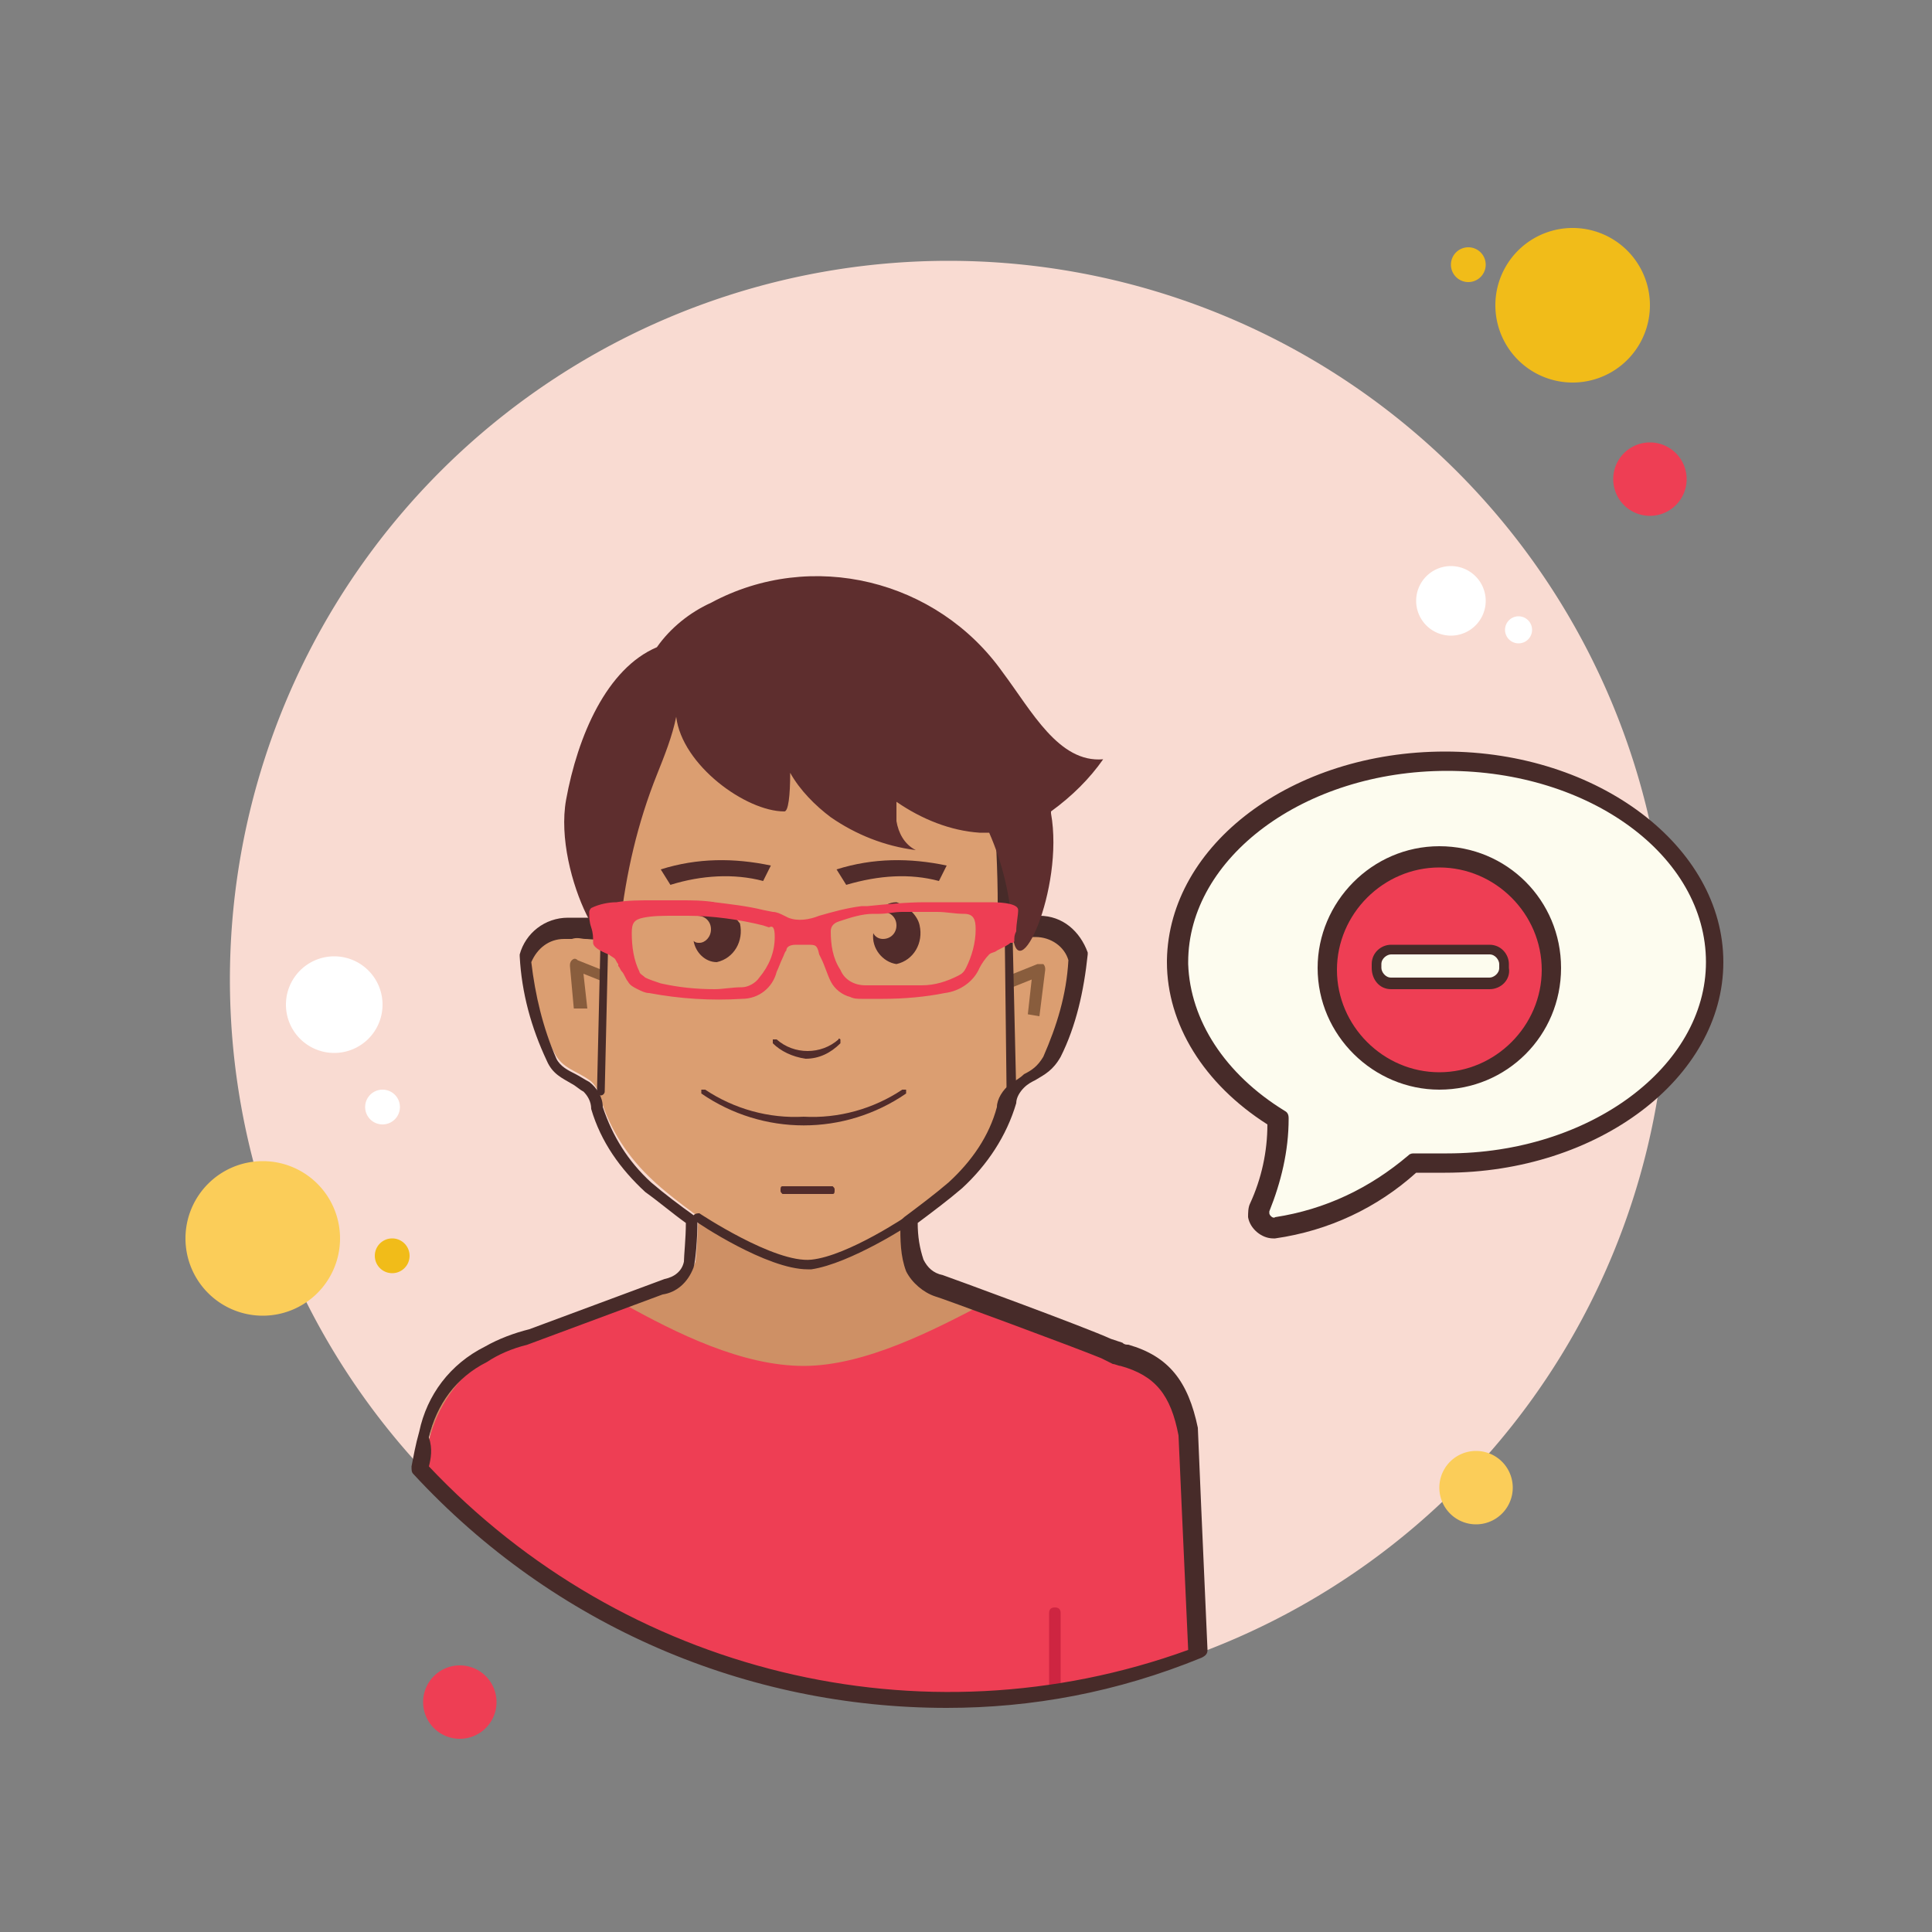 <svg xmlns="http://www.w3.org/2000/svg" viewBox="0 0 100 100"><rect x="0" y="0" width="100" height="100" fill="#808080" stroke="none"/><path fill="#f9dbd2" d="M49.1 13.5A37.2 37.2 0 1 0 49.1 87.9A37.2 37.2 0 1 0 49.1 13.5Z"/><path fill="#ce9065" d="M61.9,85.7c-0.2-4.3-0.5-11.6-0.5-11.6c-0.4-2.1-1.3-3.4-3.3-4L57.8,70l-0.6-0.2 c-1.2-0.5-8.6-3.3-8.6-3.3c-0.6-0.1-1-0.5-1.2-1.1c-0.2-0.9-0.3-1.9-0.2-2.9c-1.6,0.6-3.3,1-5,1.4c-1.9,0.2-6-2.3-6-2.3 s-0.1,3-0.2,3.7c-0.2,0.6-0.7,1-1.3,1.1l-7.1,2.6c-0.8,0.2-1.5,0.5-2.2,0.9c-1.5,1-2.6,2.4-3.1,4.1c0,0-0.2,1.1-0.3,2.1 C32.1,87.1,47.9,90.9,61.9,85.7L61.9,85.7z"/><path fill="#ee3e54" d="M21.8,76.1c10.2,11,26,14.8,40.1,9.6c-0.2-4.3-0.5-11.5-0.5-11.5c-0.4-2.1-1.3-3.4-3.3-4L57.8,70 l-0.6-0.2c-0.8-0.3-3.9-1.5-6.2-2.3h-0.1c-2.5,1.3-6.1,3.2-9.3,3.2s-6.6-1.7-9.3-3.2l-0.3,0.1l-4.4,1.6c-0.8,0.2-1.5,0.5-2.2,0.9 c-1.5,1-2.6,2.4-3.1,4.1L21.8,76.1z"/><path fill="#fff" d="M19.8 56.4A.9.9 0 1 0 19.8 58.2.9.9 0 1 0 19.8 56.4zM78.6 31.9A.7.7 0 1 0 78.6 33.3.7.7 0 1 0 78.6 31.9z"/><path fill="#f1bc19" d="M76 12.8A.9.9 0 1 0 76 14.6.9.9 0 1 0 76 12.8zM20.3 64.1A.9.9 0 1 0 20.3 65.9.9.9 0 1 0 20.3 64.1zM81.4 11.8A4 4 0 1 0 81.4 19.8 4 4 0 1 0 81.4 11.8z"/><path fill="#ee3e54" d="M85.4 22.9A1.9 1.9 0 1 0 85.4 26.7A1.9 1.9 0 1 0 85.4 22.9Z"/><path fill="#fbcd59" d="M76.4 75.1A1.9 1.9 0 1 0 76.4 78.9 1.9 1.9 0 1 0 76.4 75.1zM13.6 60.1A4 4 0 1 0 13.6 68.1 4 4 0 1 0 13.6 60.1z"/><path fill="#ee3e54" d="M23.8 86.2A1.9 1.9 0 1 0 23.8 90A1.9 1.9 0 1 0 23.8 86.2Z"/><path fill="#fff" d="M75.1 29.3A1.8 1.8 0 1 0 75.1 32.9 1.8 1.8 0 1 0 75.1 29.3zM17.3 49.5A2.5 2.5 0 1 0 17.3 54.5 2.5 2.5 0 1 0 17.3 49.5z"/><path fill="#ce2541" d="M54.6,87.9c-0.2,0-0.3-0.1-0.3-0.3v-4.1c0-0.2,0.1-0.3,0.3-0.3s0.3,0.1,0.3,0.3v4.1 C54.9,87.7,54.7,87.9,54.6,87.9z"/><path fill="#db9e71" d="M53.8,47.8h-0.4c-1,0-1.2,0.3-1.2-0.3c0.1-1-0.1-5.3-0.1-5.5c0-4.4-4.6-8-10.4-8.3h-0.2 C35.7,34,31.1,37.6,31.1,42c0,0.2-0.1,4.5-0.1,5.5c0,0.6-0.2,0.2-1.2,0.3h-0.4c-1,0-1.8,0.6-2.1,1.6c0.1,0.1,0.6,3.7,1.4,5.1 c0.4,0.8,1.1,0.9,1.8,1.4c0.3,0.2,0.5,0.6,0.6,1c0.5,1.6,1.4,3,2.7,4.2c0.6,0.6,5.1,4.3,7.8,4.5c3.4-0.1,7.2-3.9,7.8-4.5 c1.3-1.1,2.2-2.5,2.7-4.1c0.1-0.4,0.3-0.8,0.6-1c0.7-0.5,1.4-0.6,1.8-1.4c0.8-1.4,1.3-5.1,1.4-5.1C55.6,48.5,54.7,47.9,53.8,47.8z"/><path fill="#512c2b" d="M41.7 54.8c.7 0 1.3-.3 1.8-.8 0 0 0-.1 0-.2 0 0 0 0 0 0l0 0c0 0-.1-.1-.1 0 0 0 0 0 0 0-.9.8-2.3.8-3.2 0 0 0-.1 0-.1 0 0 0 0 0-.1 0 0 0 0 .1 0 .2 0 0 0 0 0 0C40.4 54.4 41 54.7 41.7 54.8zM39.5 45.6l.4-.8c-1.9-.4-3.8-.4-5.7.2l.5.8C36.3 45.3 38 45.2 39.5 45.6zM48.6 45.6l.4-.8c-1.9-.4-3.8-.4-5.7.2l.5.8C45.5 45.3 47.1 45.2 48.6 45.6zM36.9 46.7c-.4 0-.8.3-1 .7h.2c.4 0 .7.3.7.7 0 .4-.3.7-.6.7 0 0 0 0 0 0-.1 0-.2 0-.3-.1.1.6.6 1.1 1.2 1.1.9-.2 1.4-1.1 1.2-2C38 47.4 37.5 46.9 36.9 46.7L36.9 46.7zM46.4 46.7c-.4 0-.7.2-.9.5.1 0 .1 0 .2 0 .4 0 .7.3.7.7 0 .4-.3.7-.7.7-.2 0-.4-.1-.5-.3-.1.8.5 1.5 1.2 1.6.9-.2 1.4-1.1 1.2-2C47.5 47.4 47 46.9 46.4 46.7zM46.9 56.6c0 0 0-.1 0-.2 0 0 0 0 0 0l0 0c0 0-.1 0-.2 0 0 0 0 0 0 0-1.5 1-3.3 1.5-5.1 1.4-1.8.1-3.6-.4-5.1-1.4 0 0 0 0-.1 0 0 0-.1 0-.1 0 0 0 0 .1 0 .2 0 0 0 0 0 0C39.5 58.8 43.7 58.8 46.9 56.6L46.9 56.6zM43.1 61.8c.1 0 .1-.1.1-.2 0-.1 0-.1-.1-.2h-2.6c-.1 0-.1.1-.1.2 0 .1 0 .1.1.2H43.1z"/><path fill="#895d3d" d="M53.8 52.6l-.6-.1.2-1.8-1 .4-.2-.6 1.5-.6c.1 0 .2 0 .3 0 .1.1.1.2.1.3L53.8 52.6zM29.7 52.2L29.5 50c0-.1 0-.2.1-.3.1-.1.2-.1.3 0l1.5.6-.2.5-1-.4.2 1.8L29.7 52.2z"/><path fill="#472b29" d="M31.1 56.7C31.1 56.7 31.1 56.7 31.1 56.7c-.1 0-.2-.1-.2-.2l.2-8.6c0-.1.1-.2.2-.2 0 0 0 0 0 0 .1 0 .2.1.2.2l-.2 8.6C31.3 56.6 31.2 56.7 31.1 56.7zM52.3 56.7c-.1 0-.2-.1-.2-.2L52 47.9c0-.1.1-.2.2-.2 0 0 0 0 0 0 .1 0 .2.1.2.2l.2 8.6C52.5 56.6 52.4 56.7 52.3 56.7 52.3 56.7 52.3 56.7 52.3 56.7zM41.8 65.7c-2.1 0-5.7-2.4-5.8-2.5-.1-.1-.1-.2-.1-.3.1-.1.2-.1.3-.1 0 0 3.9 2.6 5.8 2.4 1.9-.2 5-2.3 5-2.3.1-.1.3 0 .3.1.1.1 0 .3-.1.3-.1.1-3.2 2.1-5.2 2.4C41.9 65.7 41.9 65.7 41.8 65.7z"/><path fill="#472b29" d="M49,88.4c-10.3,0-20.3-4.2-27.6-12.1c-0.1-0.1-0.1-0.2-0.1-0.4c0.1-0.5,0.2-1.1,0.4-1.8 c0.4-1.9,1.6-3.5,3.4-4.4c0.7-0.4,1.5-0.7,2.3-0.9l7-2.6c0.5-0.1,0.9-0.4,1-0.9c0-0.3,0.1-1.2,0.1-2c-0.7-0.5-1.4-1.1-2.1-1.6 c-1.3-1.2-2.3-2.6-2.8-4.3c0-0.4-0.2-0.7-0.4-0.9c-0.2-0.1-0.4-0.3-0.6-0.4c-0.5-0.3-1-0.5-1.3-1.2c-0.8-1.7-1.3-3.5-1.4-5.4 c0,0,0-0.1,0-0.1c0.3-1.1,1.3-1.9,2.5-1.9h0.4c0.3,0,0.6,0,0.8,0c-0.1-1,0-3.8,0.1-5c0-0.3,0-0.5,0-0.5c0-4.7,4.7-8.5,10.8-8.7h0.2 c6.1,0.2,10.8,4,10.8,8.7c0,0,0,0.2,0,0.5c0,1.2,0.1,4,0.1,5c0.2,0,0.4-0.1,0.8-0.1h0.4c1.2,0,2.1,0.8,2.5,1.9c0,0,0,0.1,0,0.1 c-0.2,1.9-0.6,3.7-1.4,5.3c-0.4,0.7-0.8,0.9-1.3,1.2c-0.2,0.1-0.4,0.2-0.6,0.4c-0.2,0.2-0.4,0.5-0.4,0.8c-0.5,1.7-1.5,3.2-2.8,4.4 c-0.7,0.6-1.5,1.2-2.3,1.8c0,0.7,0.1,1.3,0.3,1.9c0.2,0.4,0.5,0.7,1,0.8c0.3,0.1,7.4,2.7,8.7,3.3l0.6,0.2c0.1,0.1,0.2,0.1,0.3,0.1 c2.1,0.6,3.1,1.9,3.6,4.3c0,0.1,0.3,7.1,0.5,11.5c0,0.2-0.1,0.3-0.3,0.4C57.8,87.6,53.4,88.4,49,88.4z M22.2,75.9 c10.1,10.7,25.5,14.5,39.3,9.5C61.3,81.1,61,74.3,61,74.3c-0.4-2.1-1.2-3.1-3-3.6c-0.1,0-0.3-0.1-0.4-0.1L57,70.3 c-1.2-0.5-8.5-3.2-8.6-3.2c-0.6-0.2-1.2-0.7-1.5-1.3c-0.3-0.8-0.3-1.6-0.3-2.5c0-0.1,0.1-0.2,0.2-0.3c0.8-0.6,1.6-1.2,2.3-1.8 c1.2-1.1,2.1-2.4,2.5-3.9c0-0.4,0.3-0.9,0.7-1.2c0.3-0.2,0.5-0.3,0.7-0.5c0.4-0.2,0.7-0.4,1-0.9c0.7-1.6,1.2-3.2,1.3-5 c-0.2-0.7-0.9-1.2-1.7-1.2h-0.4c-0.3,0-0.5,0-0.7,0.1c-0.3,0-0.5,0.1-0.7-0.1c-0.2-0.2-0.2-0.5-0.2-0.6c0.1-0.8,0-3.9-0.1-5 c0-0.3,0-0.5,0-0.5c0-4.3-4.4-7.7-10-7.9h-0.2c-5.6,0.2-10,3.7-10,7.9c0,0,0,0.2,0,0.5c0,1.1-0.1,4.2-0.1,5c0,0.3,0,0.5-0.2,0.6 c-0.2,0.2-0.4,0.1-0.7,0.1c-0.2,0-0.4-0.1-0.7,0l-0.4,0c-0.8,0-1.4,0.5-1.7,1.2c0.2,1.7,0.6,3.4,1.3,5c0.2,0.4,0.6,0.6,1,0.8 c0.2,0.1,0.5,0.3,0.7,0.4c0.4,0.3,0.7,0.8,0.7,1.3c0.5,1.5,1.3,2.8,2.5,3.9c0.7,0.6,1.5,1.2,2.2,1.7c0.1,0.1,0.2,0.2,0.2,0.3 c0,0.9-0.1,2.1-0.2,2.4c-0.3,0.8-0.9,1.3-1.6,1.4l-7,2.6c-0.8,0.2-1.5,0.5-2.1,0.9c-1.6,0.8-2.6,2.2-3,3.9 C22.4,75,22.3,75.5,22.2,75.9z"/><path fill="#5e2e2e" d="M57.1,39.3c-2.3,0.2-3.7-2.5-5.2-4.5c-3.4-4.8-9.9-6.4-15.1-3.6c-1.1,0.5-2.1,1.3-2.8,2.3 c-2.6,1.1-4.1,4.6-4.7,7.9c-0.7,3.9,2.6,9.8,2.8,6.5c0.3-2.7,0.9-5.3,1.9-7.8c0.4-1,0.8-2,1-3c0.3,2.5,3.6,4.9,5.6,4.9 c0.2,0,0.3-0.8,0.3-2c0.5,0.9,1.3,1.7,2.1,2.3c1.3,0.9,2.8,1.5,4.4,1.7c-0.6-0.3-0.9-0.9-1-1.5c0-0.3,0-0.7,0-1 c1.3,0.9,2.8,1.5,4.3,1.6c0.2,0,0.4,0,0.5,0c0.7,1.6,1.1,3.3,1.2,5.1c0.2,3.3,2.7-2.2,2-6.1v-0.1C55.5,41.2,56.4,40.3,57.1,39.3z M35.4,35.3c0,0,0-0.1,0-0.1h0L35.4,35.3z"/><path fill="#ee3e54" d="M51.3,46.7L51.3,46.7h-0.1H51h-1.1c-0.7,0-1.3,0-2,0c-1,0-2,0.1-3,0.2l-0.3,0 c-0.8,0.1-1.5,0.3-2.2,0.5c-0.5,0.2-1.1,0.3-1.6,0.1l-0.2-0.1c-0.2-0.1-0.4-0.2-0.6-0.2l-0.5-0.1c-0.8-0.2-1.7-0.3-2.5-0.4 c-0.6-0.1-1.2-0.1-1.8-0.1h-0.7h-0.8c-0.6,0-1.2,0-1.8,0.1c-0.4,0-0.9,0.1-1.3,0.3c-0.1,0.1-0.1,0.2-0.1,0.2c0,0.3,0,0.5,0.1,0.8 c0.1,0.3,0.1,0.5,0.1,0.8c0,0.2,0.3,0.4,0.8,0.6l0.3,0.2c0.1,0.1,0.1,0.2,0.2,0.3v0.1c0.1,0.1,0.1,0.2,0.2,0.3s0.2,0.4,0.3,0.5 c0.1,0.2,0.3,0.3,0.5,0.4c0.2,0.1,0.4,0.2,0.6,0.2c1.6,0.3,3.2,0.4,4.8,0.3c0.9,0,1.6-0.6,1.8-1.4c0.1-0.2,0.2-0.5,0.3-0.7 s0.1-0.3,0.2-0.4c0-0.2,0.2-0.3,0.5-0.3h0.6c0.4,0,0.5,0,0.6,0.5l0.1,0.2c0.2,0.4,0.3,0.8,0.5,1.2c0.2,0.4,0.6,0.7,1,0.8 c0.2,0.1,0.4,0.1,0.6,0.1c0.4,0,0.8,0,1.1,0c1.1,0,2.2-0.1,3.2-0.3c0.8-0.1,1.5-0.6,1.8-1.3c0.1-0.2,0.3-0.5,0.5-0.7 c0.1-0.1,0.3-0.1,0.4-0.2c0.4-0.2,0.6-0.3,0.7-0.4h0.1c0.1,0,0.1-0.1,0.1-0.1c0-0.2,0-0.3,0.1-0.5c0-0.4,0.1-0.8,0.1-1.1 S52,46.7,51.3,46.7z M45.5,47.3c0.4,0,0.8-0.1,1.2-0.1H48c0.2,0,0.3,0,0.5,0c0.5,0,0.9,0.1,1.4,0.1s0.6,0.3,0.6,0.8 c0,0.7-0.2,1.4-0.5,2c-0.1,0.2-0.2,0.3-0.4,0.4C49,50.8,48.4,51,47.7,51c-0.8,0-1.7,0-2.5,0h-0.4c-0.6,0-1.1-0.3-1.3-0.8 c-0.4-0.6-0.5-1.3-0.5-2c0-0.2,0.1-0.4,0.4-0.5c0.6-0.2,1.2-0.4,1.8-0.4L45.5,47.3z M40.1,48.5c0,0.8-0.3,1.5-0.8,2.1 c-0.2,0.3-0.6,0.5-0.9,0.5c-0.5,0-1,0.1-1.4,0.1l0,0c-1,0-1.9-0.1-2.8-0.3c-0.3-0.1-0.6-0.2-0.8-0.3c-0.1-0.1-0.3-0.2-0.3-0.3 c-0.3-0.6-0.4-1.3-0.4-2c0-0.5,0.1-0.7,0.6-0.8s1-0.1,1.6-0.1l0.7,0c1.3,0,2.7,0.2,3.9,0.5l0.3,0.1C40,47.9,40.1,48,40.1,48.5z"/><path fill="#fdfcef" d="M61,49.8c0-5.8,6.2-10.4,13.9-10.4S88.8,44,88.8,49.8s-6.2,10.4-13.9,10.4h-1.7 c-2,1.8-4.5,3-7.1,3.4c-0.4,0.1-0.8-0.2-0.9-0.7c0-0.1,0-0.3,0.1-0.4c0.6-1.4,1-3,1-4.6l0,0C62.9,55.9,61,52.9,61,49.8"/><path fill="#472b29" d="M65.9,64.1c-0.6,0-1.2-0.5-1.3-1.1c0-0.2,0-0.5,0.1-0.7c0.6-1.3,0.9-2.7,0.9-4.1 c-3.3-2.1-5.2-5.2-5.2-8.4c0,0,0-0.1,0-0.1c0.1-6,6.5-10.8,14.4-10.8c7.9,0,14.4,4.9,14.4,10.9c0,6-6.5,10.9-14.4,10.9h-1.5 c-2,1.8-4.5,3-7.3,3.4C66,64.1,66,64.1,65.9,64.1z M61.5,49.9c0.1,2.9,1.9,5.7,5,7.6c0.2,0.1,0.2,0.3,0.2,0.4c0,1.7-0.4,3.3-1,4.8 c0,0,0,0.1,0,0.1c0,0.1,0.2,0.3,0.3,0.2c2.6-0.4,4.9-1.5,6.9-3.2c0.1-0.1,0.2-0.1,0.3-0.1h1.7c7.4,0,13.4-4.5,13.4-9.9 c0-5.5-6-9.9-13.4-9.9c-7.4,0-13.4,4.5-13.4,9.9C61.5,49.8,61.5,49.9,61.5,49.9z"/><path fill="#ee3e54" d="M74.6 44.3A5.8 5.8 0 1 0 74.6 55.9A5.8 5.8 0 1 0 74.6 44.3Z"/><path fill="#472b29" d="M74.5,56.4c-3.4,0-6.3-2.8-6.3-6.3c0-3.4,2.8-6.3,6.3-6.3s6.3,2.8,6.3,6.3 C80.8,53.6,78,56.4,74.5,56.4z M74.5,44.9c-2.9,0-5.3,2.4-5.3,5.3s2.4,5.3,5.3,5.3s5.3-2.4,5.3-5.3S77.4,44.9,74.5,44.9z"/><g><path fill="#fdfcee" d="M72,49.1h5.1c0.4,0,0.8,0.3,0.8,0.8v0.2c0,0.4-0.3,0.8-0.8,0.8H72c-0.4,0-0.8-0.3-0.8-0.8v-0.2 C71.2,49.4,71.6,49.1,72,49.1z"/><path fill="#472b29" d="M77.1,51.2H72c-0.6,0-1-0.5-1-1.1v-0.2c0-0.6,0.5-1,1-1h5.1c0.6,0,1,0.5,1,1v0.2 C78.2,50.7,77.7,51.2,77.1,51.2z M72,49.4c-0.2,0-0.5,0.2-0.5,0.5v0.2c0,0.2,0.2,0.5,0.5,0.5h5.1c0.2,0,0.5-0.2,0.5-0.5v-0.2 c0-0.2-0.2-0.5-0.5-0.5H72z"/></g></svg>